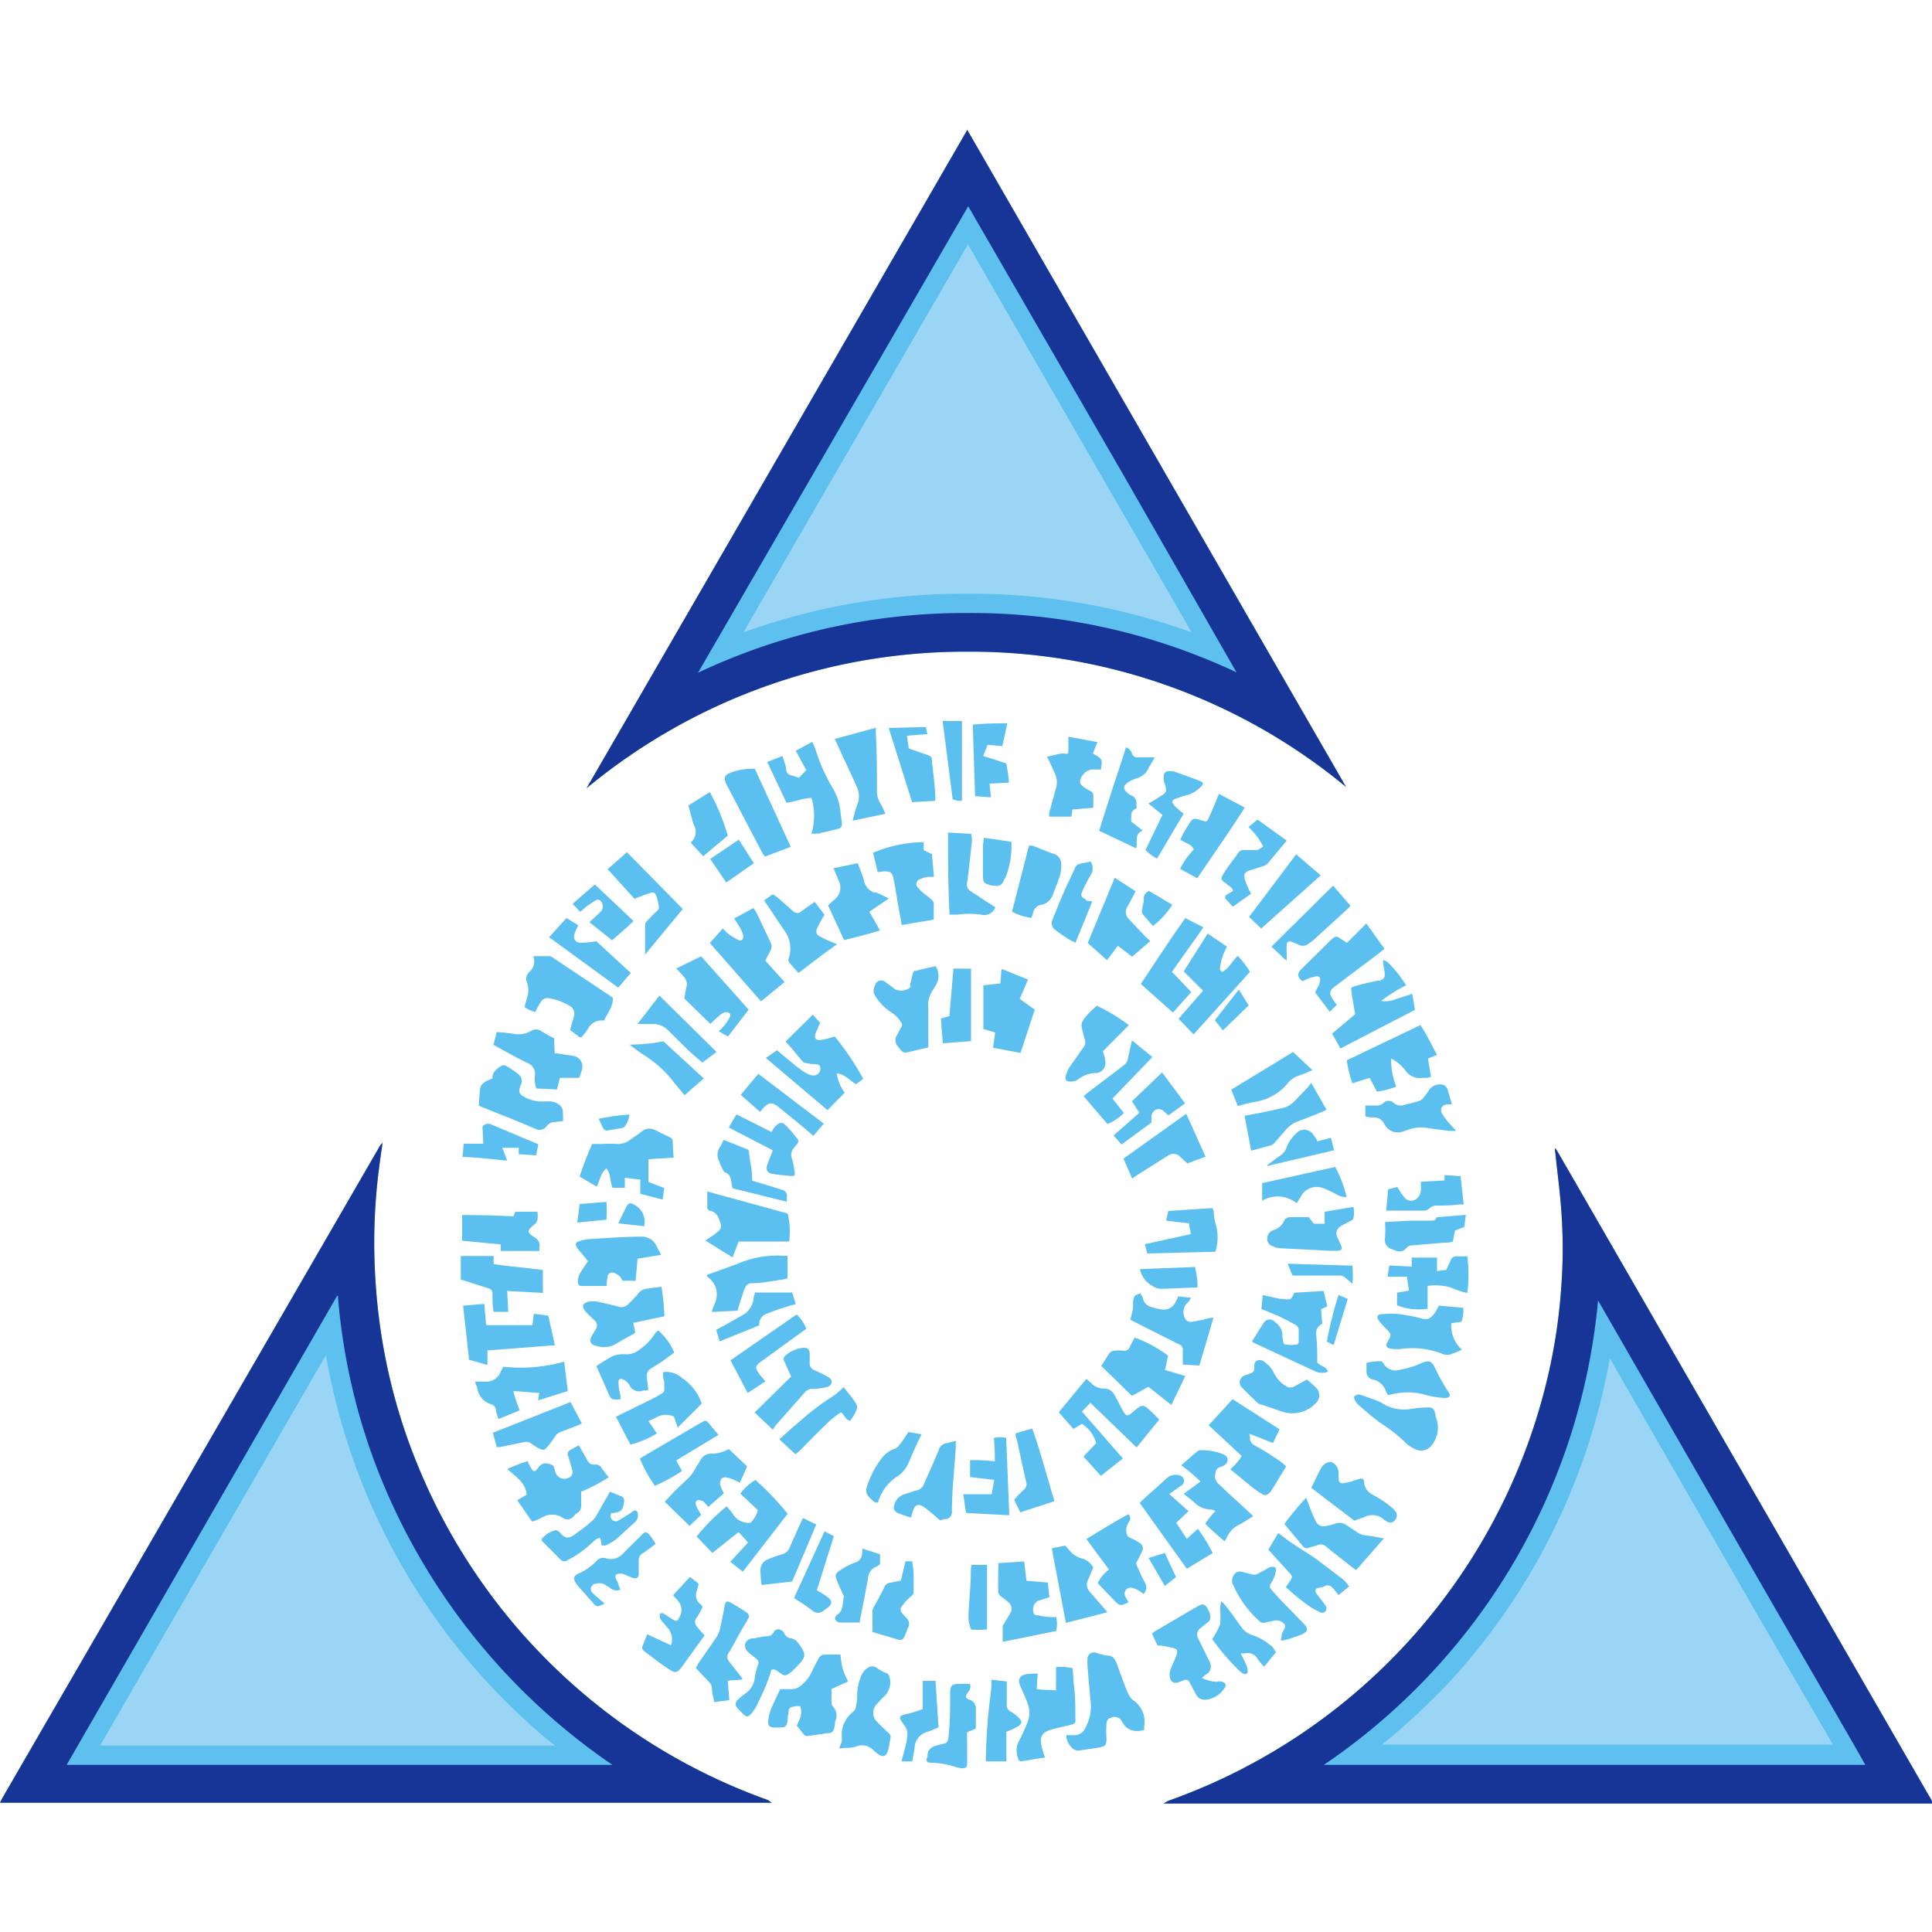 <svg xmlns="http://www.w3.org/2000/svg" viewBox="0 0 100 100"><title>Ravnica Guild - Azorius</title><path d="M66.82,91.85A32.22,32.22,0,0,0,81.61,71.2a31.64,31.64,0,0,0,.65-4.47q0-.6.06-1.17L97.47,91.85Zm-64.24,0L17.89,65.38c0,.11,0,.22,0,.33.05,1.15.16,2.27.31,3.34a31.57,31.57,0,0,0,2,7.4A32.4,32.4,0,0,0,33.4,91.85ZM50.11,9.65,65.29,36a31.62,31.62,0,0,0-15.18-3.77H50A31.8,31.8,0,0,0,34.86,36Z" style="fill:#9bd5f5"/><path d="M50.1,12.65l6,10.41,5.58,9.67a33.61,33.61,0,0,0-11.56-2H50a33.64,33.64,0,0,0-11.52,2L50.1,12.65M16.87,70.14A33.38,33.38,0,0,0,27.74,89.53c.31.28.63.55,1,.82H5.18L16.87,70.14m66.45.16,7.48,13,2.91,5,1.16,2H71.53A35.18,35.18,0,0,0,75.08,87a33.4,33.4,0,0,0,8-15.46c.09-.4.17-.81.24-1.22M50.11,6.65,30.36,40.8A30.72,30.72,0,0,1,50,33.73h.11a30.49,30.49,0,0,1,19.56,7l0,0-19.6-34ZM19.8,59.16a.79.79,0,0,0-.21.28Q9.87,76.24.16,93c-.06.1-.11.21-.16.31H39.94a1.07,1.07,0,0,0-.22-.15,30.74,30.74,0,0,1-18.1-17.32,29.69,29.69,0,0,1-1.92-7,31,31,0,0,1-.3-3.19,30,30,0,0,1,.23-5.27c.05-.4.11-.8.17-1.21Zm60.7.26a.39.39,0,0,0,0,.21c.1,1,.24,2,.31,3a26.84,26.84,0,0,1,0,4,29,29,0,0,1-.61,4.25A30.72,30.72,0,0,1,60.5,93.2a2.34,2.34,0,0,0-.27.15H100c.1,0,0-.08,0-.11s-.14-.27-.22-.4l-3.46-6L80.68,59.71l-.18-.29Z" style="fill:#5ec0ee"/><path d="M50.1,10.65l8,13.85L64,34.8a32.2,32.2,0,0,0-13.9-3.07H50a32.3,32.3,0,0,0-13.87,3.09l14-24.17M17.49,67.07c.05.7.13,1.38.23,2.05a31.62,31.62,0,0,0,2.05,7.52A33,33,0,0,0,31.7,91.35H3.45l14-24.28m65.23.18,9,15.65,2.85,4.93,1.51,2.62.51.9H68.52a32.6,32.6,0,0,0,14.2-24.1M50.11,6.65,30.36,40.8A30.72,30.72,0,0,1,50,33.73h.11a30.49,30.49,0,0,1,19.56,7l0,0-19.6-34ZM19.8,59.16a.79.79,0,0,0-.21.28Q9.87,76.24.16,93c-.06.1-.11.21-.16.31H39.94a1.07,1.07,0,0,0-.22-.15,30.74,30.74,0,0,1-18.1-17.32,29.69,29.69,0,0,1-1.92-7,31,31,0,0,1-.3-3.19,30,30,0,0,1,.23-5.27c.05-.4.11-.8.17-1.21Zm60.7.26a.39.39,0,0,0,0,.21c.1,1,.24,2,.31,3a26.84,26.84,0,0,1,0,4,29,29,0,0,1-.61,4.25A30.72,30.72,0,0,1,60.5,93.2a2.34,2.34,0,0,0-.27.15H100c.1,0,0-.08,0-.11s-.14-.27-.22-.4l-3.46-6L80.68,59.71l-.18-.29Z" style="fill:#163596"/><path d="M42.07,52.52l.38.42a2,2,0,0,1-.1.21c0,.1-.09.19-.12.29-.12.32,0,.44.32.38s.42-.11.66-.17a14,14,0,0,1,1.47,2.19l-.37.28c-.33-.19-.55-.51-1-.56a2.29,2.29,0,0,0,.41,1l-.89.9-3.19-2.7.58-.4c.31.26.6.51.9.75a5.34,5.34,0,0,0,.56.41,1.22,1.22,0,0,0,.34.14.36.36,0,0,0,.44-.4c0-.11-.08-.15-.16-.17s-.35,0-.52-.06L41.58,55s0-.06-.07-.09c-.28-.34-.55-.69-.85-1ZM27.54,78.76a3.15,3.15,0,0,0,.51-.21,1,1,0,0,1,1.06,0,.41.41,0,0,0,.6-.09.82.82,0,0,1,.2-.17.38.38,0,0,0,.17-.34c0-.25,0-.5,0-.74a8.46,8.46,0,0,0,1.43-.75,5.41,5.41,0,0,1-.38-.49.32.32,0,0,0-.34-.16c-.21,0-.31-.07-.4-.24s-.28-.5-.43-.76l-.43.23a.25.25,0,0,0-.12.34q.12.36.21.72a.31.31,0,0,1-.22.4.47.47,0,0,1-.63-.25c-.07-.13-.07-.35-.16-.4-.28-.15-.55-.18-.76.13s-.29.13-.4-.06a2.64,2.64,0,0,1-.14-.29,9.75,9.75,0,0,0-1.05.4c.43.41.95.7,1,1.34l-.49.28ZM30,53.69s.06,0,.1,0a3.5,3.5,0,0,0,.33-.43.78.78,0,0,1,.77-.44l.07,0c.16-.38.48-.71.45-1.17l-.1-.08-3-2a.42.42,0,0,0-.18-.08c-.26,0-.53,0-.84,0a.71.71,0,0,1-.22.83l-.05.07a.44.44,0,0,0-.06.44,1.21,1.21,0,0,1,0,.84l-.12.45a1.53,1.53,0,0,0,.55.26,5.88,5.88,0,0,1,.32-.56.38.38,0,0,1,.4-.15,2.77,2.77,0,0,1,1,.36.47.47,0,0,1,.27.62c-.05.21-.12.42-.18.66ZM59.24,89.21A1.33,1.33,0,0,0,58.65,88a.78.78,0,0,1-.2-.24,3.16,3.16,0,0,1-.22-.5c-.14-.36-.27-.72-.4-1.08s-.23-.49-.56-.49a1,1,0,0,1-.25-.07c-.12,0-.24-.07-.37-.09s-.34.07-.36.3a3.09,3.09,0,0,0,0,.43c.05.6.1,1.21.16,1.81a2.3,2.3,0,0,1-.26,1.34.63.63,0,0,1-.67.4c-.1,0-.22,0-.33,0a.85.85,0,0,0,.23.58.47.47,0,0,0,.48.21l1-.15c.34-.07.37-.13.37-.47a5.77,5.77,0,0,1,0-.72c0-.15.05-.31.24-.35A.42.42,0,0,1,58,89c.07.09.12.2.19.29a.9.9,0,0,0,.31.24,1,1,0,0,0,.73,0C59.21,89.45,59.23,89.33,59.24,89.21ZM58.12,75.49,56,73.06l.44-.45,2.39,2.31L60,73.48a7.23,7.23,0,0,0-.56-.55c-.26-.23-.35-.21-.62,0l-.15.13c-.32.28-.38.27-.58-.1s-.25-.49-.39-.73a.61.61,0,0,0-.58-.36.89.89,0,0,1-.66-.3l-.23-.2-1.43,1.73.76.86L56,73.7a1.69,1.69,0,0,1,.74,1l-.66.69.9,1ZM64.84,77a5.09,5.09,0,0,0,.45.31c.17.11.23.09.38,0a.84.84,0,0,0,.15-.18c.25-.4.49-.8.75-1.23a3.8,3.8,0,0,0-.34-.29c-.4-.26-.79-.53-1.21-.75s-.28-.38-.35-.65l1.22.48.34-.71L63.8,72.42l-1.24,1.35,1.71,1.59a2.89,2.89,0,0,1-.59.69ZM41.61,89.78a.22.22,0,0,0,.23.07l1-.14c.23,0,.3-.09.35-.31s0-.25.07-.37a.69.69,0,0,0-.15-.7.38.38,0,0,1-.07-.21c0-.23,0-.46,0-.7l.85-.38c-.1-.24-.21-.45-.28-.68a6.85,6.85,0,0,1-.11-.72l-.77,0a.36.36,0,0,0-.36.2c-.12.22-.23.44-.34.66a1.91,1.91,0,0,1-.62.78.71.71,0,0,1-.46.15h-.57c-.16.36-.33.7-.46,1a2.73,2.73,0,0,0-.16.64c0,.21,0,.3.25.34a3,3,0,0,0,.43,0c.19,0,.27-.07.31-.26s0-.29.06-.43c0-.33.06-.36.4-.41h.2c.15.37,0,.66-.17,1ZM66.13,68.1c.31.14.6.3.9.46a.31.31,0,0,1,.19.27c0,.19,0,.38,0,.57s-.06.18-.1.19a1.6,1.6,0,0,1-.57,0c-.16,0-.13-.24-.17-.37a.39.39,0,0,1,0-.14.86.86,0,0,0-.39-.65.35.35,0,0,0-.55,0c-.23.33-.43.69-.64,1a.48.48,0,0,0,.11.08L68.12,71a.85.85,0,0,0,.61,0c-.07-.29-.39-.27-.55-.48,0-.44,0-.91-.05-1.38a.55.55,0,0,1,.31-.62s0,0,0,0l-.06-.76.32-.14-.19-.8L67,66.91c-.22.42-.17.36-.63.32l-.11,0-.9-.2-.07.73C65.59,67.86,65.87,68,66.13,68.1Zm-31.31-9a.23.23,0,0,0-.14-.23l-.78-.38a.61.61,0,0,0-.69.08c-.19.15-.39.28-.59.42a1,1,0,0,1-.7.22,5.79,5.79,0,0,0-.72,0h-.55A18,18,0,0,0,30,60.9l.89.52c.17-.34.19-.71.5-.94.25.29.16.66.32,1h.63v-.52l.8.1,0,.73,1.16.3.08-.6-.82-.31V60l1.31-.08C34.84,59.62,34.83,59.36,34.82,59.1Zm3.41,20.2.49.54-.92,1,.65.51,2.32-3a15.11,15.11,0,0,0-1.67-1.75,2.73,2.73,0,0,0-.78.71l.91.86a1.62,1.62,0,0,1-.38.65l-.18,0a.93.93,0,0,1-.73-.45,3.19,3.19,0,0,0-.33-.4,9.94,9.94,0,0,0-1.55,1.56l.81.85Zm1.16-27.47,1.22-1-1-1.11.28-.54a.44.44,0,0,0,0-.39l-.69-1.46A2.42,2.42,0,0,0,39,47l-1,.54c.12.19.23.34.32.51a1.69,1.69,0,0,1,.15.37c0,.2-.07.32-.26.23a2.93,2.93,0,0,1-.53-.33c-.09-.07-.16-.16-.27-.26l-.67.75Zm21.88-1.55,1,1L61,52.73l.78.81,2.92-3.24a5.1,5.1,0,0,0-.63-.82c-.31.26-.45.67-.84.84,0-.07-.09-.11-.09-.16A2.9,2.9,0,0,1,63.51,49l-1-.68ZM36.61,62.48a.17.17,0,0,0,.15.19c.3.06.41.29.5.54s.1.39-.16.59-.37.26-.59.41c.48.29.93.59,1.41.87l.31-.82h2.62a4.15,4.15,0,0,0-.08-1.45l-4.16-1.14Zm25.8,24.2a.47.47,0,0,0,.2-.66c-.08-.18-.17-.35-.25-.52s-.23-.47-.35-.7a.4.4,0,0,1,.1-.5c.11-.1.23-.19.36-.29s.24-.22.15-.48a.85.85,0,0,0-.09-.22c-.15-.29-.26-.33-.54-.17l-2.22,1.3-.14.11.28.62c.29,0,.54.07.78.12s.28.14.21.36-.17.4-.25.61a1,1,0,0,0-.11.38c0,.42.2.56.58.39s.39-.08.53.2l.27.5a.49.49,0,0,0,.46.25,1.32,1.32,0,0,0,1-.6c.12-.15.06-.27-.12-.33s-.21,0-.31,0a2,2,0,0,1-.74-.2Zm-9.34,0a.34.34,0,0,0-.29.49c0,.07.06.14.08.21.11.26.23.51.32.77a1.31,1.31,0,0,1,0,1,10.34,10.34,0,0,1-.49,1.07,1.06,1.06,0,0,0,0,.76c0,.16.12.2.28.17l.71-.12.41-.06a5.44,5.44,0,0,1-.17-.54c-.12-.57,0-.77.57-.93l.92-.22c.25-.07.27-.09.25-.34,0-.59,0-1.17-.08-1.76l-.06-.83a2.48,2.48,0,0,0-.86-.06V87.5c-.33-.06-.65,0-1-.08l.05-.8A5.57,5.57,0,0,0,53.07,86.66ZM69.71,54.88A5.78,5.78,0,0,0,70,56.07l.89-.28.38.71a4,4,0,0,0,1-.26A3.89,3.89,0,0,1,72,54.78c.14.09.24.14.33.21a2.65,2.65,0,0,1,.41.41.91.91,0,0,0,.92.39h.21a1.17,1.17,0,0,0,.2-.06l-.16-.94.47-.19c-.29-.53-.53-1.05-.86-1.54Zm2.1-5.09a.94.94,0,0,0-.22-.1c0,.25.06.45.08.65s0,.35-.29.42l-.08,0c-.37.08-.73.16-1.09.26s-.27.13-.25.36.05.34.08.51.07.41.1.61l-1.19,1,.43.77,3.86-2-.14-.83c-.28.09-.53.18-.79.25a1.46,1.46,0,0,1-.82.12A7.51,7.51,0,0,1,72.78,51,6,6,0,0,0,71.81,49.79ZM45.76,45.1c.33,0,.42.06.49.39s.15.83.22,1.25.14.75.2,1.14l1.66-.28v-.39c0-.62.08-.5-.44-.91a2.58,2.58,0,0,1-.38-.36.26.26,0,0,1,.09-.43,1.93,1.93,0,0,1,.41-.12,2.88,2.88,0,0,1,.33,0l-.1-1.18L47.81,44l0-.41a6.91,6.91,0,0,0-2.62.55l.24,1Zm-3.26-2a8.45,8.45,0,0,0,.84-.19c.22-.06.25-.14.23-.36l-.06-.46a3,3,0,0,0-.38-1.25,9.25,9.25,0,0,1-.93-2.08,3.38,3.38,0,0,0-.16-.36l-.85.46.54,1-.38.4a2.8,2.8,0,0,0-.41-.13.33.33,0,0,1-.25-.28c0-.23-.12-.46-.19-.72l-.79.31,1,2.11c.45-.05.85-.24,1.29-.25a3.16,3.16,0,0,1,0,1.85A4.88,4.88,0,0,0,42.5,43.13Zm4.88,7.13c-.06,0-.12.11-.14.18s-.09.38-.13.56a.34.34,0,0,1,0,.14.75.75,0,0,1-.79.09c-.16-.12-.32-.25-.48-.36a.33.33,0,0,0-.55.17.51.51,0,0,0,0,.52,2.68,2.68,0,0,0,.86.88,1.59,1.59,0,0,1,.49.51.2.2,0,0,1,0,.26c-.08.13-.14.27-.22.41a.48.48,0,0,0,.06.58c.27.35.27.35.69.25s.59-.14.88-.21c0-.69,0-1.36,0-2a1.41,1.41,0,0,1,.26-1,2.12,2.12,0,0,0,.12-.2.93.93,0,0,0,0-1C48.07,50.09,47.72,50.16,47.38,50.26ZM50.9,51v2.26l.61.18-.11.79,1.42.27.74-2.24-.78-.56.43-1-1.37-.55-.06.75Zm7.82,18.26c-.08.14-.16.28-.23.43a.31.31,0,0,1-.36.22,1.82,1.82,0,0,0-.4,0,.38.38,0,0,0-.34.18L57,70.7l1.59,1.55.85-.47,1.19.94.72-1.5-1.05-.31.16-.74A6.57,6.57,0,0,0,58.72,69.23Zm-7,13.24c0,.06.07.12.13.16s.25.18.36.29a.41.41,0,0,1,.09.53c-.08.17-.2.32-.29.49s-.11.13-.11.2c0,.25,0,.51,0,.81l2.77-.56a1.75,1.75,0,0,0,0-.72c-.31,0-.61,0-.91-.09-.12,0-.27,0-.28-.23a.49.49,0,0,1,.25-.52l.59-.19-.09-.76-1.1-.09-.12-1-1.33.09C51.66,81.45,51.66,82,51.67,82.47Zm11.67-2.73.1-.16a1.33,1.33,0,0,1,.7-.72c.23-.12.44-.27.67-.41l-.1-.11c-.55-.51-1.1-1-1.67-1.55a.52.52,0,0,1-.17-.58c0-.16.1-.28.28-.32a.59.59,0,0,0,.22-.12.29.29,0,0,0,0-.47.8.8,0,0,0-.16-.08,3.14,3.14,0,0,0-1.1-.19.28.28,0,0,0-.18.06c-.28.23-.55.47-.84.72a10,10,0,0,1,1,.84l-.87.64c.22.18.41.32.59.48a1.17,1.17,0,0,0,.77.33,1,1,0,0,1,.28.07l-.26.3-.27.36C62.64,79.14,63,79.45,63.34,79.74Zm6-31.18c-.22-.15-.24-.14-.44,0l-1.6,1.58c-.22.22-.2.41.06.62a5.32,5.32,0,0,1,.5-.21c.12,0,.28-.11.38,0s0,.24,0,.35l-.22.44.76,1,.36-.36c-.09-.13-.18-.24-.26-.37s-.16-.34.11-.54l2.35-1.77.27-.22-.94-1.31-1,1ZM27.63,68l-.07.59h-2.4l-.09-1.1-1.1.09.31,2.8.95.27V69.9l3.49-.27-.34-1.53ZM58.27,82.68a.33.33,0,0,1,0-.38.32.32,0,0,1,.34-.11,1.43,1.43,0,0,1,.34.14l.24.17a.46.46,0,0,0,.07-.58,10.59,10.59,0,0,1-.46-1c.1-.2.21-.39.3-.59s.08-.35-.16-.5-.29-.15-.43-.23a.38.38,0,0,1-.16-.11.76.76,0,0,1,.07-.7c.12-.13.1-.25,0-.42-.75.4-1.46.85-2.19,1.29l1.17,1.58a1.87,1.87,0,0,0-.58.7l.19.21.6.62c.35.37.35.37.8.17,0,0,0,0,0,0S58.32,82.77,58.27,82.68ZM31.44,66.13a.25.25,0,0,1,.36-.24.83.83,0,0,1,.3.2,1,1,0,0,1,.12.2h.68L33,65.15l1.22-.2L34,64.54a.82.82,0,0,0-.82-.53c-.87,0-1.73.07-2.59.12a2.2,2.2,0,0,0-.57.1c-.25.07-.27.17-.13.38s.2.23.29.35l.25.32c-.15.24-.31.45-.43.67a.88.88,0,0,0-.09.38c0,.19.07.24.26.23l1.23,0A2.66,2.66,0,0,1,31.44,66.13Zm7.63-26.34a3.36,3.36,0,0,0-1.16.17c-.42.14-.49.3-.28.69.62,1.19,1.24,2.38,1.87,3.57,0,0,.06.07.09.12l1.34-.51Zm-9.94,17.7a.44.44,0,0,0-.14-.27.8.8,0,0,0-.58-.21c-.15,0-.31,0-.46,0a1.86,1.86,0,0,1-.92-.3.3.3,0,0,1-.14-.35l.06-.19a.46.46,0,0,0-.17-.61,5.28,5.28,0,0,0-.55-.37.27.27,0,0,0-.32,0c-.23.16-.44.32-.42.63a2.49,2.49,0,0,0-.4.19.55.55,0,0,0-.23.28c-.05.31-.05.63-.08.94,1,.41,2,.79,2.93,1.2a.47.47,0,0,0,.61-.17.49.49,0,0,1,.36-.18l.46-.05A5.14,5.14,0,0,0,29.13,57.49ZM26.57,72l1.34.1-.05.38L29.39,72l-.19-1.52a8.26,8.26,0,0,1-3.15.26l-.14.26a.77.77,0,0,1-.79.51H24.6c0,.14.09.24.11.35a1,1,0,0,0,.73.83.34.34,0,0,1,.23.27c0,.16.08.31.13.49L26.9,73A6.61,6.61,0,0,1,26.57,72ZM43.7,90.47c.22,0,.45,0,.68-.1a.83.83,0,0,1,.82.21,1.78,1.78,0,0,0,.26.22c.23.16.39.12.48-.13s.1-.47.15-.7a.25.25,0,0,0-.1-.27c-.2-.19-.4-.37-.58-.57a.64.64,0,0,1,0-.95,3.24,3.24,0,0,1,.36-.38,1,1,0,0,0,.27-1,.3.3,0,0,0-.2-.22,1.78,1.78,0,0,1-.43-.23.41.41,0,0,0-.53,0,.83.83,0,0,0-.26.3,2.47,2.47,0,0,0-.25,1.11,2.57,2.57,0,0,1-.08.62.31.31,0,0,1-.11.2,1.56,1.56,0,0,0-.6,1,2.23,2.23,0,0,0,0,.45c0,.15-.09.29-.14.47A1.89,1.89,0,0,0,43.7,90.47ZM37.72,75a1.76,1.76,0,0,1-.93.24.63.63,0,0,0-.53.33l-.36.6a2.07,2.07,0,0,1-.33.39c-.34.33-.69.64-1,1a1.33,1.33,0,0,0-.16.17l1.28,1.25.6-.57c-.08-.15-.17-.28-.23-.42s-.08-.23,0-.31.23,0,.31,0a3,3,0,0,1,.29.32l.81-.71a1.5,1.5,0,0,1-.11-.22,1.17,1.17,0,0,1-.09-.24c0-.24.07-.38.31-.36a1.35,1.35,0,0,1,.33.09l.39.18.37-.84Zm-2.65,7.84a.7.7,0,0,1,.11.84c-.11.24-.16.27-.38.13s-.29-.2-.44-.28-.17,0-.2,0,0,.14,0,.21a.55.55,0,0,0,.12.19l.32.38a.91.91,0,0,1,.13.85l-1.23-.57c-.09.22-.17.41-.24.6a.23.23,0,0,0,.09.28l.53.4c.25.19.51.38.78.55s.38.18.6-.1l1-1.38c.08-.1.14-.2.21-.29-.14-.16-.28-.3-.39-.45a.36.36,0,0,1,0-.5,3.5,3.5,0,0,0,.29-.54c-.06-.06-.08-.1-.12-.13a.59.59,0,0,1-.19-.67c.13-.48.17-.33-.23-.65a.74.74,0,0,0-.13-.08l-.86.94A1.81,1.81,0,0,0,35.07,82.82ZM74.31,67.89c-.27.4-.42.44-.79.34s-.72-.16-1.08-.21a4.63,4.63,0,0,0-.91,0c-.25,0-.3.15-.15.35a4,4,0,0,0,.39.43c.25.26.25.28.08.59s-.09.36.15.42a2,2,0,0,0,.6,0,4.27,4.27,0,0,1,2.12.29.56.56,0,0,0,.36,0,5.24,5.24,0,0,0,.59-.24,1.67,1.67,0,0,1-.55-1.37l.53-.08a1.93,1.93,0,0,0,.09-.72l-1.26-.11ZM28.68,53.74a7.16,7.16,0,0,1-.68-.38.47.47,0,0,0-.51,0,1.3,1.3,0,0,1-.91.15,8,8,0,0,0-.87-.09l-.17.66c.59.32,1.16.65,1.74.93a.61.61,0,0,1,.41.66,1.22,1.22,0,0,0,.08.67l1.06.05.15-.6h1c.05-.16.11-.31.15-.45a.56.56,0,0,0-.47-.69l-.95-.14ZM67.41,80a.26.26,0,0,0,.34.11c.16-.06.32-.08.47-.14a.38.38,0,0,1,.42.08c.37.31.75.6,1.13.9l.42.32,1.44-1.64c-.35-.06-.65-.13-.95-.16a.91.91,0,0,1-.4-.14l-.6-.4a.6.6,0,0,0-.52-.08,4.07,4.07,0,0,1-.5.13.45.45,0,0,1-.56-.25c-.09-.17-.16-.35-.23-.52s-.17-.43-.26-.69a14,14,0,0,0-1.13,1.36Zm-5.1-11.68c-.22,0-.43.08-.65.1a.35.35,0,0,1-.26-.09.68.68,0,0,1,0-.84.8.8,0,0,0,.24-.32l-.67-.07c0,.1-.07.18-.11.26a.66.66,0,0,1-.71.42,3.5,3.5,0,0,1-.56-.13.59.59,0,0,1-.43-.42c0-.1-.09-.19-.13-.29-.33.12-.33.12-.38.41a1.89,1.89,0,0,0,0,.23c0,.24-.09.48-.14.72a.85.85,0,0,0,.15.09l2.34,1.18a.31.31,0,0,1,.22.35c0,.22,0,.45,0,.71l.86.05.73-2.48C62.55,68.22,62.43,68.27,62.31,68.29Zm-6.8-26.42,1.08-.09,0-.64c0-.12-.07-.18-.17-.24a1.91,1.91,0,0,1-.41-.26.31.31,0,0,1-.11-.22.77.77,0,0,1,.58-.62l.51,0c0-.19.08-.39,0-.52s-.27-.21-.42-.31l.23-.59-1.5-.28c0,.27,0,.5,0,.73S55.17,39,55,39s-.52.11-.81.17a2.05,2.05,0,0,1,.13.25c.11.24.22.47.32.71a1.08,1.08,0,0,1,0,.73l-.33,1.2a1.55,1.55,0,0,0,0,.21h1.14ZM32.63,74.77A4.49,4.49,0,0,0,34,74.19l-.44-.64c.16-.07.29-.12.4-.18a1,1,0,0,1,.92-.05l.2.57,1.24-1.24a2.53,2.53,0,0,0-1-1.31s0,0,0,0a1.23,1.23,0,0,0-1-.32c0,.18,0,.34.06.5,0,.62.09.47-.38.76l-.23.12-1.89.93Zm30.14,5.62A8.17,8.17,0,0,0,62,79.13l-.57.52-.55-.83.64-.6-1-.89,0,0,.6-.42a.29.29,0,0,0,0-.52.69.69,0,0,0-.69.09l-1.27,1.14-.17.17,2.44,3.41ZM35,50.13c.15.15.27.28.38.41a.56.56,0,0,1,.15.55c-.05.2-.07.4-.11.59L36.77,53c.18-.18.34-.33.51-.47a.62.62,0,0,1,.28-.14c.18,0,.3.09.22.25a2.21,2.21,0,0,1-.3.45,3.69,3.69,0,0,1-.28.29l.48.27,1.07-1.39L36.29,49.5ZM33.41,66.71A.68.68,0,0,0,33,67c-.15.18-.32.34-.48.5a.48.48,0,0,1-.52.13c-.36-.1-.73-.18-1.09-.26a1.35,1.35,0,0,0-.4,0,.5.5,0,0,0-.3.14c-.08.11,0,.24.07.34a3.31,3.31,0,0,0,.26.27l.25.24a.34.34,0,0,1,.06.42l-.21.35c-.16.3-.09.46.24.54a1.25,1.25,0,0,0,1-.11c.33-.21.69-.38,1-.57l-.1-.52,1.61-.34a13.42,13.42,0,0,0-.15-1.53Zm26.13-18-.26-.24-.85-.9a.5.5,0,0,1-.06-.66c.14-.25.27-.51.41-.78l-1.08-.7-1.4,3.38,1,.89.56-.75.74.57Zm-14.26-2.5a.82.82,0,0,1-.56-.63c-.08-.3-.21-.59-.32-.9l-1.26.26c.1.23.19.44.27.64a.79.79,0,0,1-.24,1l-.31.28.83,1.8c.63-.16,1.24-.31,1.86-.5L45,47.19l1-.68A5.29,5.29,0,0,0,45.28,46.17ZM69.52,81.75c-.43-.33-.87-.66-1.32-1S67,80,66.42,79.54l-.26-.19-.51.86,1.09,1.2c.15.17.17.2.05.39s-.15.22-.23.35a10.4,10.4,0,0,0,1.38,1.1l.33.17a.26.26,0,0,0,.32,0,.25.25,0,0,0,0-.34c-.1-.16-.22-.29-.33-.44s-.18-.2-.17-.34.3-.11.43-.18.3-.12.47.08.18.22.29.36l.55-.44A2.13,2.13,0,0,0,69.52,81.75ZM25.27,66.68a.26.26,0,0,1,.22.28c0,.32,0,.63.06.94h.76l-.06-1.08,1.85.1V65.74c-.86-.13-1.71-.18-2.55-.31l0-.42h-1.7v1.22C24.36,66.38,24.81,66.54,25.27,66.68ZM40.06,84.45a.36.36,0,0,1-.32.24c-.25,0-.49.08-.74.11a.44.44,0,0,0-.43.28.46.46,0,0,0,.19.46.69.69,0,0,0,.13.11l.27.22a.24.24,0,0,1,.07.31,4.47,4.47,0,0,0-.16.63,1.13,1.13,0,0,1-.51.86,2.92,2.92,0,0,0-.38.32.28.28,0,0,0,0,.43,3.31,3.31,0,0,0,.26.27c.19.19.27.21.45,0a2.12,2.12,0,0,0,.37-.61,10,10,0,0,0,.63-1.51c0-.18.13-.2.3-.11l.21.15c.2.14.26.14.46,0s.28-.25.42-.39c.47-.48.46-.62,0-1.22a.54.54,0,0,0-.33-.2.41.41,0,0,1-.35-.25.39.39,0,0,0-.34-.22C40.22,84.34,40.08,84.38,40.06,84.45ZM74.38,65.79v-.7H73.07l0,.47-1.16-.06-.09.58h1l.11.72-.62.11v.65a3,3,0,0,0,1.58.18V66.56a2.85,2.85,0,0,1,1.2.08,6,6,0,0,0,.59.22,2.61,2.61,0,0,0,.27.06,7.8,7.8,0,0,0,0-1.89c-.16,0-.34,0-.51,0a.32.32,0,0,0-.36.21l-.22.49ZM30.9,78.39a1.23,1.23,0,0,1-.26.34c-.28.24-.56.46-.86.67s-.5.3-.8-.08c-.06-.06-.19-.14-.24-.11a1.31,1.31,0,0,0-.7.45.19.19,0,0,0,0,.09l1,1a.26.26,0,0,0,.34,0l.23-.12a5.7,5.7,0,0,0,1.08-.82.6.6,0,0,1,.38-.21l.07.39a1.19,1.19,0,0,0,.22,0,3.76,3.76,0,0,0,.52-.31c.33-.29.65-.6,1-.9A.48.48,0,0,0,33,78.3a.14.14,0,0,0-.22-.09,1,1,0,0,0-.16.12l-.59.36a.26.26,0,0,1-.32,0,.29.29,0,0,1-.07-.37l.08,0c.44-.07.53-.16.58-.58a.25.25,0,0,0-.16-.3l-.57-.23ZM43.36,38.58c.33.72.67,1.44,1,2.17a1.18,1.18,0,0,1,0,.94c-.09.24-.14.49-.23.79l1.7-.36a6.09,6.09,0,0,0-.28-.57,1.16,1.16,0,0,1-.16-.63c0-1,0-2-.06-3,0-.07,0-.14,0-.25l-2.13.58C43.27,38.39,43.32,38.48,43.36,38.58Zm-2.78,9.56a1.57,1.57,0,0,1,.25,1.45.23.23,0,0,0,0,.2c.16.2.33.38.5.57.66-.5,1.3-1,2-1.49L43,48.74a5.36,5.36,0,0,1-.54-.26c-.21-.11-.25-.21-.17-.42a2.87,2.87,0,0,1,.2-.39,2.69,2.69,0,0,1,.19-.32l-.51-.67c-.26.18-.48.33-.69.49a.3.3,0,0,1-.42,0l-.83-.73L40,46.29l-.45.31Zm22.31-6.55c-.11.25-.21.5-.32.74s-.14.2-.35.14c-.47-.15-.47-.15-.74.28-.09.14-.17.28-.25.42l-.14.3c.59.3.59.3.7.5a3.93,3.93,0,0,0-.71,1l.89.49c.83-1.23,1.67-2.42,2.46-3.66l-1.34-.71ZM60.71,52.41l.95-1.06-1-1.05L62.29,48l-.94-.48c-.8,1.13-1.54,2.26-2.3,3.41ZM47.29,78.11a.28.28,0,0,1,.42-.17,1.64,1.64,0,0,1,.22.14c.19.16.39.31.57.48s.2.14.33.07l.14,0a.36.36,0,0,0,.3-.39c0-1.1.13-2.2.2-3.31v-.35l-.48.12a.47.47,0,0,0-.4.35c-.24.59-.51,1.18-.77,1.77a.5.5,0,0,1-.37.32c-.22.05-.42.14-.63.2a.77.77,0,0,0-.53.56c-.07.21,0,.32.17.41a6.37,6.37,0,0,0,.7.24A3.15,3.15,0,0,1,47.29,78.11Zm18.27,3.1c-.73.39-.44.34-1.24.16a.37.37,0,0,0-.48.2.48.48,0,0,0,0,.49,5.39,5.39,0,0,0,1.35,1.85.27.27,0,0,0,.28.08l.45-.1a.56.56,0,0,1,.54.15c.14.14,0,.28-.06.42a.52.52,0,0,0-.06.13c0,.09,0,.19-.07.31a.72.72,0,0,0,.21,0,8.87,8.87,0,0,0,.87-.29c.37-.16.39-.3.11-.59s-.74-.76-1.11-1.14c-.19-.2-.38-.41-.56-.62a.23.23,0,0,1,0-.31,2,2,0,0,0,.21-.44c0-.13.1-.26,0-.39A.48.48,0,0,0,65.56,81.21Zm-27-14.52a.34.34,0,0,1,.35-.27c.53,0,1.07-.12,1.6-.19l.25-.06V65H40.6a5.2,5.2,0,0,0-2.37.39c-.12.06-.27.1-.4.15L36.56,66l.11.13A1.09,1.09,0,0,1,37,67.46c-.06.14-.11.28-.17.44H37l1.18-.06C38.27,67.45,38.42,67.07,38.54,66.69Zm-10.62-2.2a.5.5,0,0,0-.27-.44c-.41-.26-.4-.36,0-.68a.42.42,0,0,0,.15-.22,2,2,0,0,0,0-.43H26.68l-.11.24c-.9-.05-1.78-.07-2.65-.07v1.33l2,.19,0,.34h2A2.6,2.6,0,0,1,27.92,64.49Zm47-8.08a.5.5,0,0,0-.19-.24.67.67,0,0,0-.76.22,5,5,0,0,1-.32.44.49.49,0,0,1-.24.16c-.22.08-.46.12-.69.19a.62.62,0,0,1-.59-.08.37.37,0,0,0-.55,0,.5.5,0,0,1-.37.12h-.56l0,.56a1.41,1.41,0,0,0,.37.06.58.58,0,0,1,.62.36.86.86,0,0,0,.07.1.76.76,0,0,0,.84.28l.2-.06a2,2,0,0,1,1.21-.12l1,.13a2.13,2.13,0,0,0,.39,0L75,58.13a4.41,4.41,0,0,1-.36-.49c-.13-.25,0-.45.28-.48h.23C75.07,56.88,75,56.64,74.93,56.41ZM37.75,88l-.08-1c.27-.07.52,0,.77-.09l-.11-.16L37.74,86a.36.36,0,0,1,0-.48c.18-.29.33-.6.5-.9s.23-.4.35-.6a1.71,1.71,0,0,0,.17-.33.26.26,0,0,0-.06-.19c-.27-.18-.55-.36-.83-.52s-.32-.09-.37.18-.15.79-.24,1.18a1.33,1.33,0,0,1-.19.42c-.31.46-.63.91-.95,1.37,0,.06-.07.13-.11.2l.69.73a.48.48,0,0,1,.15.32c0,.23.07.46.12.72ZM35.34,47.05l-2.89-2.94-1,.88,1.39,1.53c.29-.11.54-.21.79-.29s.28,0,.35.16a4.05,4.05,0,0,1,.12.5.27.27,0,0,1-.11.28c-.17.15-.33.32-.49.49a.37.37,0,0,0-.11.19c0,.5,0,1,0,1.56ZM32.06,72a3.44,3.44,0,0,1-.05-.45c0-.17.11-.23.26-.14a.77.77,0,0,1,.31.28.54.54,0,0,0,.72.28l.25,0c0-.24-.06-.47-.07-.7a.44.44,0,0,1,.24-.45c.36-.22.7-.45,1-.68l.18-.13a3,3,0,0,0-.84-1.15.86.86,0,0,0-.18.2,2.82,2.82,0,0,1-.76.78,1.07,1.07,0,0,1-.71.26,1.7,1.7,0,0,0-.68.08,8.66,8.66,0,0,0-.86.53L31.44,72c.18.45.18.45.67.43l0,0C32.13,72.24,32.09,72.1,32.06,72ZM66.8,63a.34.34,0,0,0-.34.2.86.86,0,0,1-.55.47.47.47,0,0,0-.32.47.39.39,0,0,0,.31.37,1,1,0,0,0,.38.1l2.57.13h.34c.26,0,.31-.09.2-.33s-.11-.22-.15-.34a.42.42,0,0,1,.16-.6c.16-.11.34-.18.5-.27s.14-.1.15-.15a1.15,1.15,0,0,0,0-.58l-1.49.25v.62H68L67.74,63C67.41,63,67.11,63,66.8,63Zm3.3,15.71.53-.19a.89.89,0,0,1,1,.13.42.42,0,0,0,.14.09.3.3,0,0,0,.38,0,.38.38,0,0,0,.13-.42A.81.81,0,0,0,72,78a4.75,4.75,0,0,0-.58-.42c-.15-.1-.31-.17-.45-.26a.79.79,0,0,1-.36-.53c0-.28-.09-.3-.37-.21a3.86,3.86,0,0,1-.58.17c-.3.06-.38,0-.38-.33a1.85,1.85,0,0,0,0-.23.59.59,0,0,0-.31-.49.3.3,0,0,0-.26,0,.64.64,0,0,0-.31.25c-.19.34-.35.7-.53,1.06ZM58.82,41.57a.4.4,0,0,0-.27-.4.8.8,0,0,1-.19-.13c-.24-.21-.23-.36,0-.52a1.42,1.42,0,0,1,.46-.23.93.93,0,0,0,.64-.56l.12-.2c.06-.09.11-.19.19-.33-.33,0-.6,0-.87,0a.28.28,0,0,1-.31-.2.48.48,0,0,0-.31-.32c-.22.72-.46,1.42-.69,2.12L56.89,43l1.92.91c.09-.34-.12-.74.34-.92l-.6-.47c0-.52,0-.52.29-.7A1.83,1.83,0,0,1,58.82,41.57ZM55.17,84l2.15-.55-.13-.16c-.26-.3-.53-.6-.79-.91a.53.53,0,0,1-.08-.61l.27-.64a1,1,0,0,0-.57-.46,1.17,1.17,0,0,1-.63-.38L55.14,80l-.7.14ZM67.35,71.57l-.45.24c-.07,0-.17,0-.22,0a1.64,1.64,0,0,1-.73-.72,1.33,1.33,0,0,0-.46-.56.38.38,0,0,0-.42-.11c-.15.07-.16.24-.15.38a.24.24,0,0,1-.16.27l-.35.13a.38.38,0,0,0-.18.56c.27.29.57.57.86.85a.46.46,0,0,0,.2.09l1.15.39a1.66,1.66,0,0,0,1.64-.44.55.55,0,0,0,0-.86c-.13-.13-.27-.25-.43-.39ZM40.13,73.8l1.51-1.71a.49.49,0,0,1,.44-.2,3.09,3.09,0,0,0,.68-.09.33.33,0,0,0,.29-.25c0-.16-.11-.24-.23-.3a7,7,0,0,0-.67-.33.37.37,0,0,1-.24-.38c0-.17,0-.33,0-.49s-.08-.3-.31-.29a1.56,1.56,0,0,0-.89.36c-.18.14-.18.21-.08.42l.32.71-1.89,1.86L40,74Zm15.95-21a.43.43,0,0,0-.08.41,5.73,5.73,0,0,0,.14.56.45.45,0,0,1-.08.47c-.25.34-.48.7-.71,1a2.05,2.05,0,0,0-.18.43c-.06.19,0,.31.22.31a.68.68,0,0,0,.4-.1,1.51,1.51,0,0,1,.92-.34l.09,0a.54.54,0,0,0,.4-.67c0-.14-.07-.28-.11-.46l1.34-1.35a9,9,0,0,0-1.66-1A4.49,4.49,0,0,0,56.08,52.77Zm2.07,7.17L58.6,61l.26-.18,1.59-1a.48.48,0,0,1,.65.07l.36.33.94-.35-1-2.22ZM53.47,47.27a.5.5,0,0,1,.44-.44.79.79,0,0,0,.59-.54c.12-.33.27-.64.37-1a2.17,2.17,0,0,0,.06-.57.55.55,0,0,0-.41-.53c-.36-.13-.72-.28-1.08-.42l-.18,0-.88,3.42a3,3,0,0,0,1,.32A1.71,1.71,0,0,0,53.47,47.27ZM70.26,72.66a13.91,13.91,0,0,0,1.2,1,8.24,8.24,0,0,1,1.28,1,1.25,1.25,0,0,0,.42.3.7.7,0,0,0,1-.23,1.44,1.44,0,0,0,.14-1.42.49.49,0,0,0,0-.11c-.09-.32-.14-.36-.48-.35a6.34,6.34,0,0,0-.75.07,2.1,2.1,0,0,1-1.37-.2,3.77,3.77,0,0,0-.57-.28l-.67-.23a.31.31,0,0,0-.38.1A.65.65,0,0,0,70.26,72.66ZM65.72,59.3a.57.57,0,0,0,.32-.23l.55-.63a1.47,1.47,0,0,1,.62-.41c.41-.15.82-.32,1.23-.48l.22-.11-.79-1.39c-.09.11-.14.19-.21.26L67,57a1.25,1.25,0,0,1-.64.36l-1.07.23-.87.16.34,1.81ZM51.39,46.88l-1.13-.74a.4.4,0,0,1-.2-.46q.12-.91.21-1.83a1.78,1.78,0,0,0,0-.69l-1.2-.07c0,1.43,0,2.83.08,4.25l.4,0a4.61,4.61,0,0,1,1.23,0,.61.61,0,0,0,.74-.38Zm-.88,42.59c0-.36,0-.69,0-1a.47.47,0,0,0-.32-.49c-.23-.07-.24-.19-.09-.39a.39.39,0,0,0,.1-.43,5.52,5.52,0,0,0-.58,0c-.37,0-.44.12-.44.48,0,.67,0,1.34-.06,2s-.07.55-.55.68c-.27.07-.52.16-.56.49a.93.93,0,0,1,0,.1c-.1.24-.06.33.21.33a4,4,0,0,1,1.18.2l.31.08c.29,0,.35,0,.35-.3s0-.77,0-1.15a2.7,2.7,0,0,1,0-.41Zm-25-15.31.2.74h.17l1.21-.25a.46.46,0,0,1,.41.07,2.47,2.47,0,0,0,.44.27c.19.08.25.07.38-.09a4.36,4.36,0,0,0,.41-.55.61.61,0,0,1,.31-.24l.89-.34.19-.09-.59-1.11ZM47.21,41.52l1.2-.07c0-.05,0-.06,0-.08,0-.69-.12-1.38-.18-2.07,0-.12-.08-.17-.19-.21l-1-.35-.1-.66L48,38l-.08-.37L46,37.68ZM50,78.31l2.24.12-.16-4a1.26,1.26,0,0,0-.64,0,9.71,9.71,0,0,1,.05,1.21,8.05,8.05,0,0,0-1.28-.06v.87l1.25.15-.13.74H49.86ZM62.91,64.79a2.51,2.51,0,0,0,.05-1.3,4,4,0,0,1-.13-.6c0-.11,0-.23-.08-.36l-2.28.15-.11.5,1.19.14c0,.17.05.31.07.45s0,.06,0,.11l-2.36.52.12.48Zm-29,12.11a9.29,9.29,0,0,0,1.39-.76L35,75.59l2.19-1.32-.57-.68a.16.16,0,0,0-.23,0l-.18.09L33.27,75.4l-.15.1A7.58,7.58,0,0,0,33.89,76.9ZM65.08,44c-.23,0-.46,0-.69,0a.33.33,0,0,0-.31.16c-.21.3-.44.58-.64.89-.35.52-.25.46.11.75.1.09.25.15.27.32l-.33.19a.16.16,0,0,0,0,.27l.32.35.93-.66c0-.09-.07-.15-.09-.21a4.33,4.33,0,0,1-.22-.56c-.07-.26,0-.35.24-.44l.71-.23a.52.52,0,0,0,.22-.12l1-1.2-1.51-1.09-.47.39a3.54,3.54,0,0,1,.76,1A1.35,1.35,0,0,1,65.08,44Zm3.28,1.31-1.27-1.09-2.44,3.24.63.6ZM74.44,63s-.11,0-.11.06-.11.12-.2.12l-1.09,0-1.35.07a7.22,7.22,0,0,1,0,.82.5.5,0,0,0,.36.59l.19.07a.46.46,0,0,0,.57-.15.38.38,0,0,1,.31-.12l1.64-.14c.15,0,.3,0,.44-.06l.11-.57.48-.18.08-.63ZM33.81,79.71a2.07,2.07,0,0,0-.17-.24c-.18-.21-.26-.2-.45,0s-.66.65-1,1a.83.83,0,0,1-.81.19.46.46,0,0,0-.5.13,2.91,2.91,0,0,1-.94.66.24.24,0,0,0-.12.07.23.23,0,0,0-.07.31,1.16,1.16,0,0,0,.13.22l.89,1a.22.22,0,0,0,.28.06l.25-.11c-.22-.19-.43-.35-.61-.53a.28.28,0,0,1,.16-.5.74.74,0,0,1,.36,0,2.49,2.49,0,0,1,.37.23.52.52,0,0,0,.53.08L32,82c0-.11-.1-.21-.13-.32s0-.23.17-.22a.48.48,0,0,1,.2,0l.47.2c.26.09.36,0,.35-.26l0-.63a.42.42,0,0,1,.22-.38c.22-.14.43-.31.65-.48A1.14,1.14,0,0,0,33.81,79.71Zm40.12-7.47a6,6,0,0,0,.85.12c.25,0,.34-.12.19-.31a10.67,10.67,0,0,1-.71-1.28c-.17-.34-.33-.37-.68-.22l-.3.13a5.84,5.84,0,0,1-.82.22.73.73,0,0,1-.88-.38l-.08-.06a3,3,0,0,0-.77.08c0,.16,0,.31,0,.46a.39.39,0,0,0,.32.4.92.92,0,0,1,.69.62,1.44,1.44,0,0,0,.11.2A3.46,3.46,0,0,1,73.93,72.24ZM46.09,81.92a.36.36,0,0,0-.32.24c-.17.35-.35.68-.53,1a.54.54,0,0,0-.08.21v1.1l1.3.39c.23.06.28,0,.37-.19s.1-.27.16-.4a.41.41,0,0,0,0-.44l-.27-.3c-.13-.17-.15-.27,0-.44a2.35,2.35,0,0,1,.43-.46.29.29,0,0,0,.14-.29l0-.83c0-.23-.05-.46-.07-.7l-.35,0-.24,1ZM65.81,49l.39.36c.13.11.21.26.4.35,0-.13,0-.22,0-.32a3.46,3.46,0,0,1,0-.46q0-.27.27-.18a2.22,2.22,0,0,1,.32.14.48.48,0,0,0,.56-.06l.21-.15L69.8,47l.1-.12L69,45.84Zm0,36.21a2.72,2.72,0,0,0-1-.58,1.07,1.07,0,0,1-.55-.4c-.26-.36-.51-.72-.78-1.07a2.23,2.23,0,0,0-.27-.28,2.49,2.49,0,0,0-.06.37,4.68,4.68,0,0,1,0,.84,4.31,4.31,0,0,1-.41.75,12.11,12.11,0,0,0,1.41,1.64.85.85,0,0,0,.19.14c.15.08.26,0,.24-.15a1,1,0,0,0-.11-.38c-.07-.17-.16-.32-.25-.51l.21,0a.58.58,0,0,1,.66.28,2.94,2.94,0,0,0,.34.41l.61-.75A2.47,2.47,0,0,0,65.8,85.16Zm-13-6.93,1.77-.58c-.39-1.27-.71-2.52-1.15-3.76l-.86.25c0,.12,0,.22.06.31.16.73.31,1.46.48,2.19a.37.37,0,0,1-.13.43c-.17.15-.31.32-.49.5ZM65.13,57A2.74,2.74,0,0,0,66.71,56a1.23,1.23,0,0,1,.45-.3c.26-.09.51-.2.77-.31l-1-.94L63.73,56.4l.34.85A10,10,0,0,1,65.13,57ZM61,41.89a1.42,1.42,0,0,1-.25-.24c-.11-.14-.1-.22.06-.29a3.93,3.93,0,0,1,.58-.19,1.64,1.64,0,0,0,.78-.46c.14-.14.12-.22-.07-.29-.4-.16-.81-.3-1.22-.45a1.27,1.27,0,0,0-.28-.06c-.28,0-.39.07-.36.36,0,.11,0,.23.07.34.08.37.08.4-.25.61s-.4.25-.62.37l.73.59L59.29,44a2.5,2.5,0,0,0,.6.44l1.37-2.32C61.16,42,61.07,42,61,41.89Zm-9.78-1.33,1-.05a6.79,6.79,0,0,0-.14-1l-1.19-.38.23-.58.76.07.26-1.18c-.62,0-1.19,0-1.79.07l.12,3.7.82.06Zm5,6c-.26-.11-.31-.21-.18-.47a6.59,6.59,0,0,1,.41-.79.65.65,0,0,0,0-.71,5.2,5.2,0,0,1-.51.11.35.35,0,0,0-.3.23c-.18.42-.39.82-.57,1.23s-.39.94-.58,1.41a.43.43,0,0,0,.14.57c.23.18.48.34.73.5a3,3,0,0,0,.31.15l.87-2.14A2.29,2.29,0,0,1,56.2,46.61ZM38.7,72.1l.92-.6c-.12-.14-.21-.24-.29-.35-.27-.36-.26-.44.11-.71l2-1.45.29-.21a1.84,1.84,0,0,0-.5-.74l-3.42,2.37Zm5.92,8.31a.49.49,0,0,1-.37.47,3.75,3.75,0,0,0-.77.4c-.25.16-.27.25-.16.53s.19.44.29.66c0,.06.09.13.07.18-.09.31,0,.69-.34.93-.2.12-.13.33.09.4h1.08c0-.06,0-.08,0-.11.14-.72.29-1.45.42-2.18a.67.67,0,0,1,.39-.58.91.91,0,0,0,.23-.15v-.51l-.92-.3C44.65,80.26,44.63,80.34,44.62,80.41Zm-16.2-31.9L32,51.12l.65-.76-1.78-1.64a7.65,7.65,0,0,1-.78.08c-.31,0-.44-.2-.34-.5.05-.14.11-.26.18-.41l-.61-.37Zm9.3,9.85L40,59.54c-.1.27-.2.5-.28.73s-.06.43.27.49.57.07.86.1.32,0,.27-.29A4.62,4.62,0,0,0,41,60a.54.54,0,0,1,.1-.59.69.69,0,0,1,.11-.13c.14-.18.16-.24,0-.41a5.39,5.39,0,0,0-.55-.63c-.16-.17-.3-.15-.47,0s-.17.23-.26.35l-1.81-.91ZM58.38,54.8a.59.59,0,0,1-.25.37l-1.86,1.41-.18.16,1.23,1.44a2.49,2.49,0,0,0,.85-.57l-.59-.75,2.07-2.15-1.06-.86C58.51,54.21,58.44,54.5,58.38,54.8Zm13.37,7.86,2,0a.45.45,0,0,0,.27-.14.47.47,0,0,1,.31-.12c.41,0,.81,0,1.21-.06a1,1,0,0,0,.22,0l-.16-1.46-.83-.06,0,.28-1.23.07a3.37,3.37,0,0,1,0,.49.55.55,0,0,1-.12.28.45.45,0,0,1-.76,0c-.13-.15-.22-.33-.34-.5l-.47.12ZM51.32,86.94c0,.12,0,.22,0,.31-.07.65-.16,1.3-.21,2s-.06,1-.08,1.58a3.18,3.18,0,0,0,0,.34h1.06V89.64c.18-.08.34-.14.49-.22.35-.18.37-.31.09-.57a2.33,2.33,0,0,0-.37-.27.35.35,0,0,1-.19-.38c0-.38,0-.76,0-1.17Zm6.32-28.17.41.47L59.6,58.1c0-.1,0-.2,0-.3a.43.43,0,0,1,.24-.37.39.39,0,0,1,.42.11l.22.19.86-.62-1.19-1.6L58.59,57l.38.6ZM41.35,75.13c.54-.54,1.07-1.09,1.62-1.61a5.45,5.45,0,0,1,.56-.42c.2.15.23.41.5.44,0-.07.09-.14.13-.22.28-.51.28-.51-.08-1-.14-.18-.28-.36-.42-.52a4.06,4.06,0,0,1-.52.45,12,12,0,0,0-1.66,1.25c-.39.32-.76.65-1.14,1l.83.77Zm8-25-.21,2.46-.44.13.1,1.28,1.46-.11V50.14ZM40.73,62.2a1.3,1.3,0,0,1,0-.27.32.32,0,0,0-.27-.35l-.6-.19-.93-.28a1.3,1.3,0,0,0,0-.13c0-.43-.11-.86-.16-1.28,0-.09,0-.18-.11-.22L37.46,59c-.08.14-.13.28-.21.39a.7.7,0,0,0,0,.76c0,.11.09.23.14.34s.08.16.14.19c.28.11.31.36.34.61a.73.73,0,0,0,.06.22Zm-6.6-10.67L33,53c.3,0,.53,0,.76,0a1.13,1.13,0,0,1,.74.25c.4.39.79.79,1.19,1.17.21.2.44.38.66.58l.74-.55Zm31.2,9.71v.91a1.57,1.57,0,0,1,1.79.13l.22-.36a.92.92,0,0,1,1.15-.42,5.11,5.11,0,0,1,.63.29,1,1,0,0,0,.58.17,6.22,6.22,0,0,0-.59-1.56ZM39.25,55.58l-.91,1.09,1,.88.12-.14c.31-.38.51-.38.85-.1l1.23,1,.56.48.54-.63Zm3,23.33-.69-.34-.13.28c-.19.42-.38.84-.56,1.26a.57.57,0,0,1-.42.35,5.83,5.83,0,0,0-.7.25.59.59,0,0,0-.39.61,6.54,6.54,0,0,0,.06.72L41,81.86Zm-16-18.84L26,59.41l.85,0,0,.33.9.06.11-.55s0-.05-.06-.05l-2.38-1a.36.36,0,0,0-.45.12l.05.88H24l-.06.68C24.74,59.91,25.45,60,26.21,60.07ZM36.74,41l-1.11.69c.1.35.17.67.28,1a.71.71,0,0,1-.13.89.1.1,0,0,0,0,.07l.62.67,1.27-1.07A11.07,11.07,0,0,0,36.74,41Zm8.72,36.72a2.36,2.36,0,0,1,1-1.31,1.58,1.58,0,0,0,.58-.72c.2-.48.43-1,.66-1.45l-.68-.12c-.16.24-.3.46-.46.66a.54.54,0,0,1-.28.22,1.43,1.43,0,0,0-.59.41A4.66,4.66,0,0,0,45,76.6c-.27.61-.23.76.3,1.17l.09,0S45.46,77.78,45.46,77.76Zm1.88,12.71a.89.89,0,0,1,.63-.78c.2-.06.39-.15.61-.24L48.42,87h-.66v1.46a6.59,6.59,0,0,1-.76.24c-.57.12-.47.19-.21.58a.77.77,0,0,1,.15.7c0,.17-.06.34-.1.51s-.12.44-.18.68h.56C47.26,90.9,47.31,90.69,47.34,90.47Zm-13-36.53a9.8,9.8,0,0,1-1.75.17c.29.22.53.41.79.57a5.91,5.91,0,0,1,1.53,1.42l.24.29.28.34,1-.87Zm6.76,28.81c.32.22.64.41.93.64a.44.44,0,0,0,.62,0l.12-.08c.34-.26.34-.41,0-.65-.15-.11-.32-.21-.49-.31l.88-2.8-.48-.25ZM39,67.24a1.11,1.11,0,0,1-.58.84l-.83.47-.52.28.18.6,2.05-.83a.57.57,0,0,1,.41-.61,10.13,10.13,0,0,1,1-.35c.15-.06.31-.09.48-.14L41,66.9H39.08C39.06,67,39,67.13,39,67.24ZM30.37,46.91c.16-.11.31-.22.48-.32a.25.25,0,0,1,.19,0,.41.41,0,0,1,.08.57c-.19.19-.39.37-.61.57l1.17.94c.38-.34.76-.64,1.11-1l-2-1.89-1.15,1,.39.42Zm18.94-5.54.26.08.22,0V37.32l-1,0Zm1.57,2.38c0,.49,0,1,0,1.47s0,.48.45.62l.17,0a.34.34,0,0,0,.4-.16,3.84,3.84,0,0,0,.18-.35,4.46,4.46,0,0,0,.27-1.7s0,0,0-.06l-1.42-.21Zm-.63,37.57c0,.75-.09,1.5-.12,2.25a1.87,1.87,0,0,0,.13.77,4,4,0,0,0,.83,0V81h-.81C50.27,81.11,50.25,81.22,50.25,81.32ZM59,65.69a1.32,1.32,0,0,0,.7.9.85.85,0,0,0,.47.12l1.69-.07a.34.34,0,0,0,.12,0,1.33,1.33,0,0,0,0-.2c0-.27-.07-.54-.12-.86ZM68,58.78a.55.55,0,0,0-.93-.09,1.83,1.83,0,0,0-.48.71.86.86,0,0,1-.33.42c-.23.15-.44.32-.66.48l0,.05,3.45-.81-.16-.65-.71.19C68.16,59,68.1,58.87,68,58.78ZM37.59,45.68l1.43-1-.78-1.22-1.48,1ZM70,65.51l-3.35-.1.25.61h.33l2.08,0a.44.44,0,0,1,.34.13l.35.29A4.48,4.48,0,0,0,70,65.51Zm-10.79-19c0,.18-.07.35-.09.54a.46.46,0,0,0,0,.23c.18.22.37.44.56.65a4.51,4.51,0,0,0,1-1.1l-1.2-.71A.41.41,0,0,0,59.2,46.55Zm3.67,6.3.42.52,1.33-1.29-.51-.82Zm-33,10.47,1.51-.15a7.06,7.06,0,0,0,0-.92L30,62.32ZM60.29,80.38l-.84.26.84,1.45.58-.46Zm9.47-13.15-.48-.2a19.73,19.73,0,0,0-.6,2.41l.35.18ZM33.34,63.47a1,1,0,0,0-.5-1.11c-.2-.11-.3-.11-.41.09s-.27.54-.43.87ZM31.2,58.36a.24.24,0,0,0,.28.15l.73-.13a.14.14,0,0,0,.12-.07,1.24,1.24,0,0,0,.25-.62,11,11,0,0,0-1.59.22C31.07,58.09,31.14,58.22,31.2,58.36Z" style="fill:#5bc0ef"/></svg>